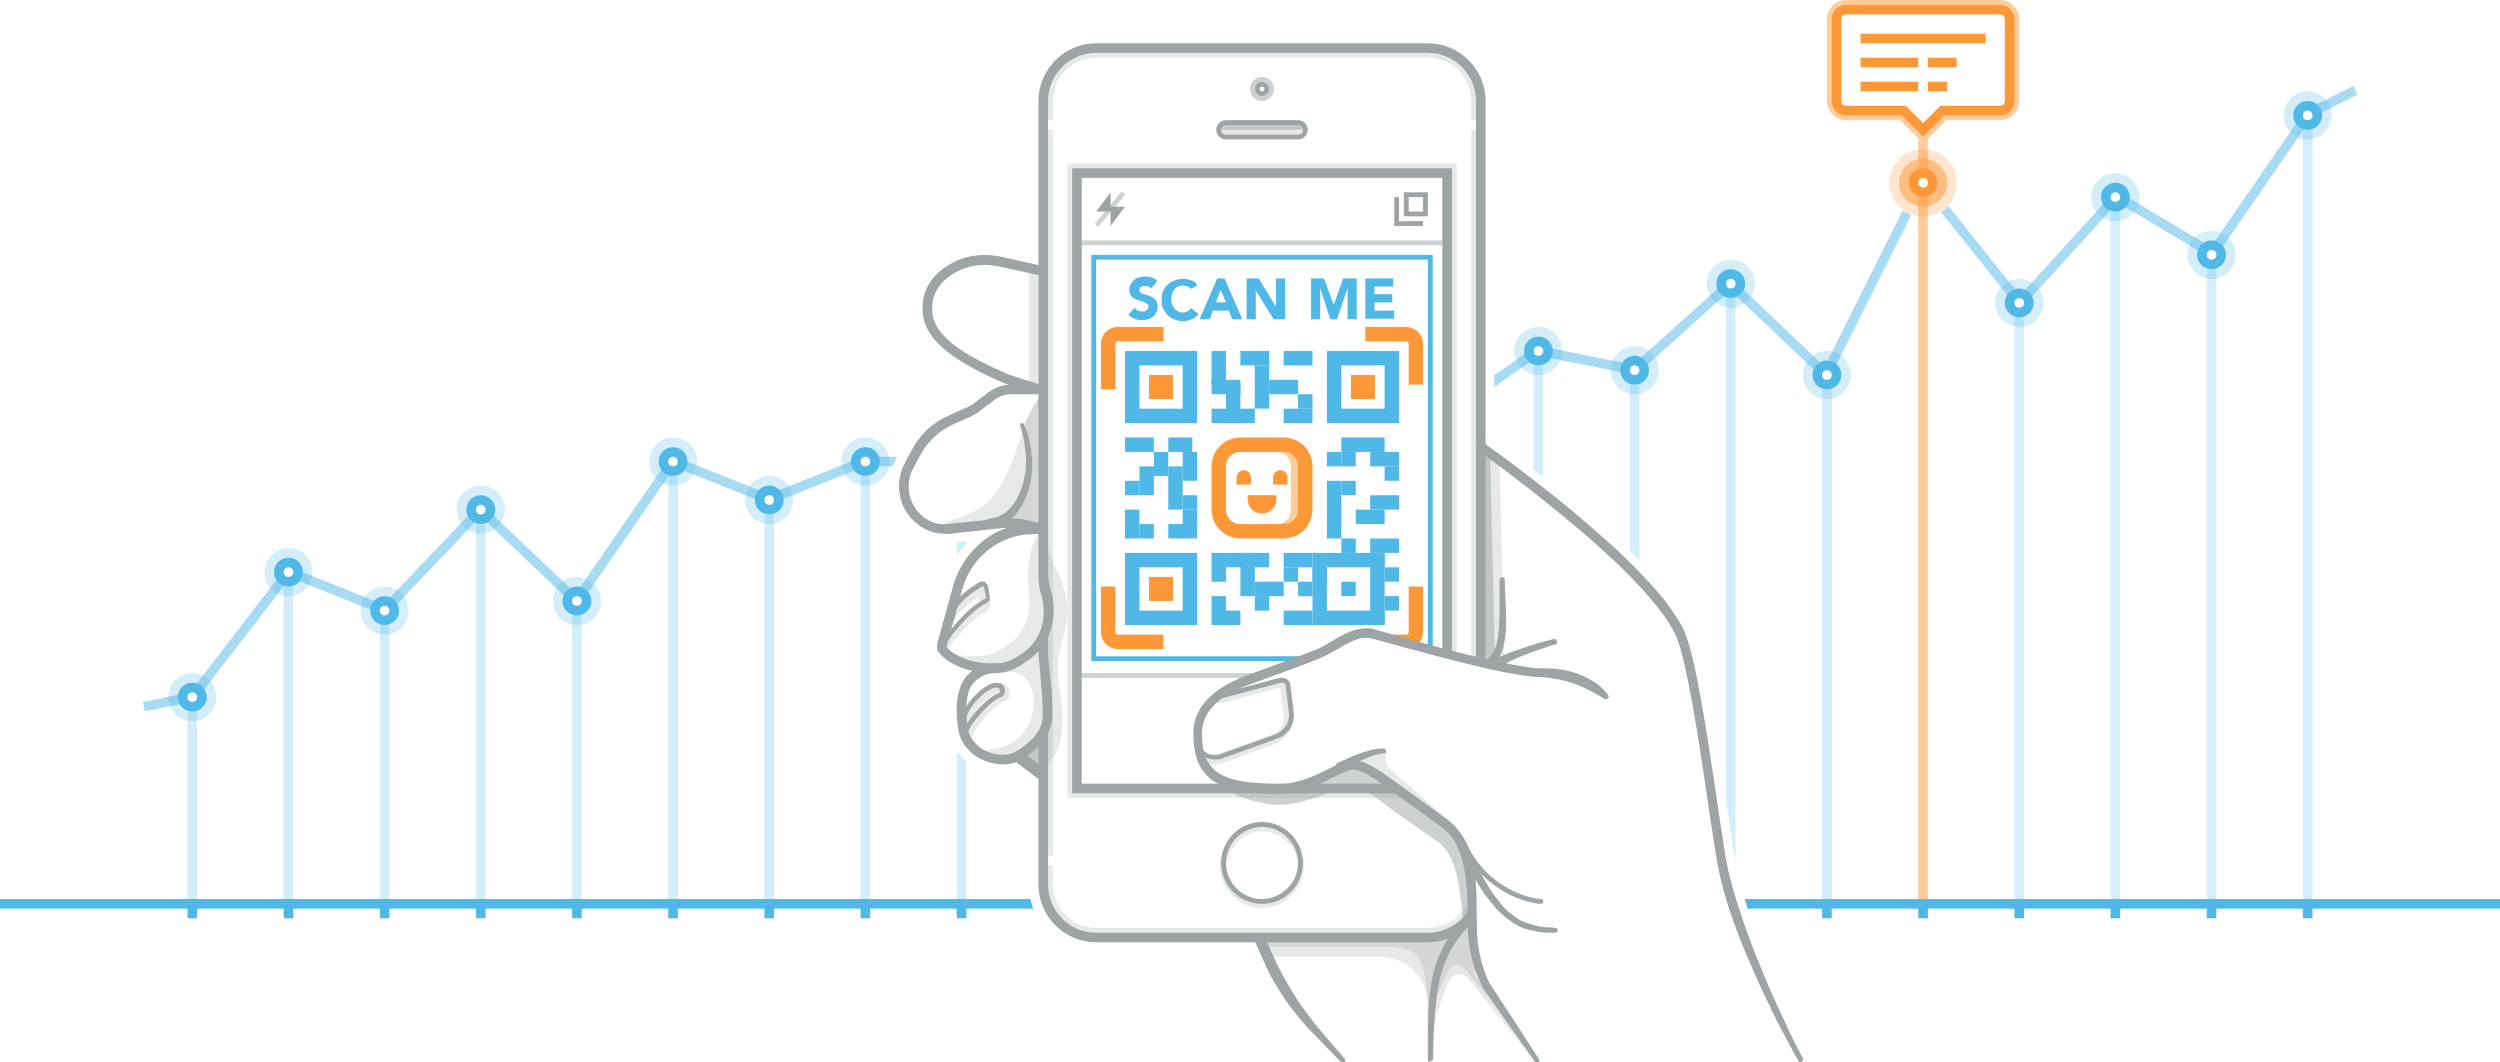 <?xml version="1.0" encoding="utf-8"?>
<!-- Generator: Adobe Illustrator 18.1.1, SVG Export Plug-In . SVG Version: 6.00 Build 0)  -->
<!DOCTYPE svg PUBLIC "-//W3C//DTD SVG 1.1//EN" "http://www.w3.org/Graphics/SVG/1.1/DTD/svg11.dtd">
<svg version="1.1" id="Ebene_1" xmlns="http://www.w3.org/2000/svg" xmlns:xlink="http://www.w3.org/1999/xlink" x="0px" y="0px"
	 width="520px" height="221px" viewBox="0 0 520 221" enable-background="new 0 0 520 221" xml:space="preserve">
<rect fill="#FFFFFF" width="520" height="221"/>
<g>
	<g opacity="0.5">
		<g>
			<rect x="399" y="27" fill="#FD9838" width="2" height="9"/>
		</g>
		<g>
			<path fill="#FD9838" d="M416,2c1.1,0,2,0.9,2,2v17c0,1.1-0.9,2-2,2h-12l-4,4l-4-4h-12c-1.1,0-2-0.9-2-2V4c0-1.1,0.9-2,2-2H416
				 M416,0h-32c-2.2,0-4,1.8-4,4v17c0,2.2,1.8,4,4,4h11.2l3.4,3.4l1.4,1.4l1.4-1.4l3.4-3.4H416c2.2,0,4-1.8,4-4V4
				C420,1.8,418.2,0,416,0L416,0z"/>
		</g>
	</g>
	<g>
		<path fill="#FD9838" d="M400,28.4l-4.4-4.4H384c-1.7,0-3-1.3-3-3V4c0-1.7,1.3-3,3-3h32c1.7,0,3,1.3,3,3v17c0,1.7-1.3,3-3,3h-11.6
			L400,28.4z M384,3c-0.6,0-1,0.4-1,1v17c0,0.6,0.4,1,1,1h12.4l3.6,3.6l3.6-3.6H416c0.6,0,1-0.4,1-1V4c0-0.6-0.4-1-1-1H384z"/>
	</g>
	<g>
		<rect x="387" y="7" fill="#FD9838" width="26" height="2"/>
	</g>
	<g>
		<rect x="387" y="12" fill="#FD9838" width="12" height="2"/>
	</g>
	<g>
		<rect x="401" y="12" fill="#FD9838" width="6" height="2"/>
	</g>
	<g>
		<rect x="401" y="17" fill="#FD9838" width="4" height="2"/>
	</g>
	<g>
		<rect x="387" y="17" fill="#FD9838" width="12" height="2"/>
	</g>
	<g>
		<rect x="39" y="187" fill="#50B8E7" width="2" height="4"/>
	</g>
	<g>
		<rect x="59" y="187" fill="#50B8E7" width="2" height="4"/>
	</g>
	<g>
		<rect x="79" y="187" fill="#50B8E7" width="2" height="4"/>
	</g>
	<g>
		<rect x="99" y="187" fill="#50B8E7" width="2" height="4"/>
	</g>
	<g>
		<rect x="119" y="187" fill="#50B8E7" width="2" height="4"/>
	</g>
	<g>
		<rect x="139" y="187" fill="#50B8E7" width="2" height="4"/>
	</g>
	<g>
		<rect x="159" y="187" fill="#50B8E7" width="2" height="4"/>
	</g>
	<g>
		<rect x="179" y="187" fill="#50B8E7" width="2" height="4"/>
	</g>
	<g>
		<rect x="199" y="187" fill="#50B8E7" width="2" height="4"/>
	</g>
	<g>
		<rect x="219" y="187" fill="#50B8E7" width="2" height="4"/>
	</g>
	<g>
		<rect x="239" y="187" fill="#50B8E7" width="2" height="4"/>
	</g>
	<g>
		<rect x="259" y="187" fill="#50B8E7" width="2" height="4"/>
	</g>
	<g>
		<rect x="279" y="187" fill="#50B8E7" width="2" height="4"/>
	</g>
	<g>
		<rect x="299" y="187" fill="#50B8E7" width="2" height="4"/>
	</g>
	<g>
		<rect x="319" y="187" fill="#50B8E7" width="2" height="4"/>
	</g>
	<g>
		<rect x="339" y="187" fill="#50B8E7" width="2" height="4"/>
	</g>
	<g>
		<rect x="359" y="187" fill="#50B8E7" width="2" height="4"/>
	</g>
	<g>
		<rect x="379" y="187" fill="#50B8E7" width="2" height="4"/>
	</g>
	<g>
		<rect x="399" y="187" fill="#50B8E7" width="2" height="4"/>
	</g>
	<g>
		<rect x="419" y="187" fill="#50B8E7" width="2" height="4"/>
	</g>
	<g>
		<rect x="439" y="187" fill="#50B8E7" width="2" height="4"/>
	</g>
	<g>
		<rect x="459" y="187" fill="#50B8E7" width="2" height="4"/>
	</g>
	<g>
		<rect x="479" y="187" fill="#50B8E7" width="2" height="4"/>
	</g>
	<g opacity="0.25">
		<circle fill="#50B8E7" cx="40" cy="145" r="5"/>
	</g>
	<g opacity="0.25">
		<circle fill="#50B8E7" cx="60" cy="119" r="5"/>
	</g>
	<g opacity="0.25">
		<circle fill="#50B8E7" cx="80" cy="127" r="5"/>
	</g>
	<g opacity="0.25">
		<circle fill="#50B8E7" cx="100" cy="106" r="5"/>
	</g>
	<g opacity="0.25">
		<circle fill="#50B8E7" cx="120" cy="125" r="5"/>
	</g>
	<g opacity="0.25">
		<circle fill="#50B8E7" cx="140" cy="96" r="5"/>
	</g>
	<g opacity="0.25">
		<circle fill="#50B8E7" cx="160" cy="104" r="5"/>
	</g>
	<g opacity="0.25">
		<circle fill="#50B8E7" cx="180" cy="96" r="5"/>
	</g>
	<g opacity="0.25">
		<circle fill="#50B8E7" cx="200" cy="96" r="5"/>
	</g>
	<g opacity="0.25">
		<circle fill="#50B8E7" cx="220" cy="81" r="5"/>
	</g>
	<g opacity="0.25">
		<circle fill="#50B8E7" cx="240" cy="102" r="5"/>
	</g>
	<g opacity="0.25">
		<circle fill="#50B8E7" cx="260" cy="83" r="5"/>
	</g>
	<g opacity="0.25">
		<circle fill="#50B8E7" cx="280" cy="75" r="5"/>
	</g>
	<g opacity="0.25">
		<circle fill="#50B8E7" cx="300" cy="87" r="5"/>
	</g>
	<g opacity="0.25">
		<circle fill="#50B8E7" cx="320" cy="73" r="5"/>
	</g>
	<g opacity="0.25">
		<circle fill="#50B8E7" cx="340" cy="77" r="5"/>
	</g>
	<g opacity="0.25">
		<circle fill="#50B8E7" cx="360" cy="59" r="5"/>
	</g>
	<g opacity="0.25">
		<circle fill="#50B8E7" cx="380" cy="78" r="5"/>
	</g>
	<g opacity="0.25">
		<circle fill="#FD9838" cx="400" cy="38" r="7"/>
	</g>
	<g opacity="0.5">
		<circle fill="#FD9838" cx="400" cy="38" r="5"/>
	</g>
	<g opacity="0.25">
		<circle fill="#50B8E7" cx="420" cy="63" r="5"/>
	</g>
	<g opacity="0.25">
		<circle fill="#50B8E7" cx="440" cy="41" r="5"/>
	</g>
	<g opacity="0.25">
		<circle fill="#50B8E7" cx="460" cy="53" r="5"/>
	</g>
	<g opacity="0.25">
		<circle fill="#50B8E7" cx="480" cy="24" r="5"/>
	</g>
	<g>
		<rect y="187" fill="#50B8E7" width="520" height="2"/>
	</g>
	<g>
		<circle fill="#50B8E7" cx="60" cy="119" r="3"/>
	</g>
	<g>
		<circle fill="#50B8E7" cx="40" cy="145" r="3"/>
	</g>
	<g>
		<circle fill="#50B8E7" cx="80" cy="127" r="3"/>
	</g>
	<g>
		<circle fill="#50B8E7" cx="100" cy="106" r="3"/>
	</g>
	<g>
		<circle fill="#50B8E7" cx="120" cy="125" r="3"/>
	</g>
	<g>
		<circle fill="#50B8E7" cx="140" cy="96" r="3"/>
	</g>
	<g>
		<circle fill="#50B8E7" cx="160" cy="104" r="3"/>
	</g>
	<g>
		<circle fill="#50B8E7" cx="200" cy="96" r="3"/>
	</g>
	<g>
		<circle fill="#50B8E7" cx="180" cy="96" r="3"/>
	</g>
	<g>
		<circle fill="#50B8E7" cx="220" cy="81" r="3"/>
	</g>
	<g>
		<circle fill="#50B8E7" cx="240" cy="102" r="3"/>
	</g>
	<g>
		<circle fill="#50B8E7" cx="260" cy="83" r="3"/>
	</g>
	<g>
		<circle fill="#50B8E7" cx="280" cy="75" r="3"/>
	</g>
	<g>
		<circle fill="#50B8E7" cx="300" cy="87" r="3"/>
	</g>
	<g>
		<circle fill="#50B8E7" cx="320" cy="73" r="3"/>
	</g>
	<g>
		<circle fill="#50B8E7" cx="360" cy="59" r="3"/>
	</g>
	<g>
		<circle fill="#50B8E7" cx="380" cy="78" r="3"/>
	</g>
	<g>
		<circle fill="#FD9838" cx="400" cy="38" r="3"/>
	</g>
	<g>
		<circle fill="#50B8E7" cx="420" cy="63" r="3"/>
	</g>
	<g>
		<circle fill="#50B8E7" cx="440" cy="41" r="3"/>
	</g>
	<g>
		<circle fill="#50B8E7" cx="460" cy="53" r="3"/>
	</g>
	<g>
		<circle fill="#50B8E7" cx="340" cy="77" r="3"/>
	</g>
	<g opacity="0.5">
		
			<rect x="438.3" y="46" transform="matrix(0.858 0.514 -0.514 0.858 88.309 -224.825)" fill="#50B8E7" width="23.3" height="2"/>
	</g>
	<g opacity="0.5">
		
			<rect x="429" y="37.1" transform="matrix(0.74 0.673 -0.673 0.74 146.783 -275.708)" fill="#50B8E7" width="2" height="29.7"/>
	</g>
	<g opacity="0.5">
		
			<rect x="399.7" y="52.2" transform="matrix(0.625 0.781 -0.781 0.625 196.27 -301.885)" fill="#50B8E7" width="25" height="2"/>
	</g>
	<g opacity="0.5">
		
			<rect x="387.4" y="42.4" transform="matrix(0.894 0.447 -0.447 0.894 68.364 -167.245)" fill="#50B8E7" width="2" height="37.6"/>
	</g>
	<g opacity="0.5">
		
			<rect x="356.2" y="67.5" transform="matrix(0.725 0.689 -0.689 0.725 148.93 -236)" fill="#50B8E7" width="27.6" height="2"/>
	</g>
	<g opacity="0.5">
		
			<rect x="349" y="54.5" transform="matrix(0.669 0.743 -0.743 0.669 166.384 -237.629)" fill="#50B8E7" width="2" height="26.9"/>
	</g>
	<g opacity="0.5">
		
			<rect x="319.8" y="74" transform="matrix(0.981 0.196 -0.196 0.981 21.117 -63.262)" fill="#50B8E7" width="20.4" height="2"/>
	</g>
	<g opacity="0.5">
		
			<rect x="309" y="67.8" transform="matrix(0.573 0.819 -0.819 0.573 197.837 -219.866)" fill="#50B8E7" width="2" height="24.4"/>
	</g>
	<g opacity="0.5">
		
			<rect x="278.3" y="80" transform="matrix(0.858 0.514 -0.514 0.858 83.001 -137.661)" fill="#50B8E7" width="23.3" height="2"/>
	</g>
	<g opacity="0.5">
		
			<rect x="269" y="68.2" transform="matrix(0.371 0.928 -0.928 0.371 243.049 -201.026)" fill="#50B8E7" width="2" height="21.5"/>
	</g>
	<g opacity="0.5">
		
			<rect x="249" y="78.7" transform="matrix(0.689 0.725 -0.725 0.689 144.771 -152.415)" fill="#50B8E7" width="2" height="27.6"/>
	</g>
	<g opacity="0.5">
		
			<rect x="215.5" y="90.5" transform="matrix(0.69 0.724 -0.724 0.69 137.638 -138.155)" fill="#50B8E7" width="29" height="2"/>
	</g>
	<g opacity="0.5">
		
			<rect x="209" y="76" transform="matrix(0.6 0.8 -0.8 0.6 154.757 -132.589)" fill="#50B8E7" width="2" height="25"/>
	</g>
	<g opacity="0.5">
		
			<rect x="169" y="89.2" transform="matrix(0.371 0.928 -0.928 0.371 199.694 -94.983)" fill="#50B8E7" width="2" height="21.5"/>
	</g>
	<g opacity="0.5">
		<rect x="180" y="95" fill="#50B8E7" width="20" height="2"/>
	</g>
	<g opacity="0.5">
		
			<rect x="139.2" y="99" transform="matrix(0.928 0.371 -0.371 0.928 47.868 -48.556)" fill="#50B8E7" width="21.5" height="2"/>
	</g>
	<g opacity="0.5">
		
			<rect x="129" y="92.9" transform="matrix(0.823 0.568 -0.568 0.823 85.667 -54.257)" fill="#50B8E7" width="2" height="35.2"/>
	</g>
	<g opacity="0.5">
		
			<rect x="96.2" y="114.5" transform="matrix(0.725 0.689 -0.689 0.725 109.801 -44)" fill="#50B8E7" width="27.6" height="2"/>
	</g>
	<g opacity="0.5">
		<rect x="89" y="102" transform="matrix(0.724 0.69 -0.69 0.724 105.153 -29.933)" fill="#50B8E7" width="2" height="29"/>
	</g>
	<g opacity="0.5">
		<rect x="59.2" y="122" transform="matrix(0.928 0.371 -0.371 0.928 50.688 -17.2)" fill="#50B8E7" width="21.5" height="2"/>
	</g>
	<g opacity="0.5">
		
			<rect x="49" y="115.6" transform="matrix(0.793 0.61 -0.61 0.793 90.826 -3.119)" fill="#50B8E7" width="2" height="32.8"/>
	</g>
	<g opacity="0.5">
		
			<rect x="34" y="140.9" transform="matrix(0.196 0.981 -0.981 0.196 171.289 83.021)" fill="#50B8E7" width="2" height="10.2"/>
	</g>
	<g>
		<circle fill="#50B8E7" cx="480" cy="24" r="3"/>
	</g>
	<g opacity="0.5">
		
			<rect x="469" y="20.9" transform="matrix(0.823 0.568 -0.568 0.823 104.857 -259.917)" fill="#50B8E7" width="2" height="35.2"/>
	</g>
	<g opacity="0.5">
		
			<rect x="484" y="15.9" transform="matrix(0.447 0.894 -0.894 0.447 287.332 -421.912)" fill="#50B8E7" width="2" height="11.2"/>
	</g>
	<g opacity="0.25">
		<rect x="59" y="122" fill="#50B8E7" width="2" height="65"/>
	</g>
	<g opacity="0.25">
		<rect x="39" y="148" fill="#50B8E7" width="2" height="39"/>
	</g>
	<g opacity="0.25">
		<rect x="79" y="130" fill="#50B8E7" width="2" height="57"/>
	</g>
	<g opacity="0.25">
		<rect x="99" y="109" fill="#50B8E7" width="2" height="78"/>
	</g>
	<g opacity="0.25">
		<rect x="119" y="128" fill="#50B8E7" width="2" height="59"/>
	</g>
	<g opacity="0.25">
		<rect x="159" y="107" fill="#50B8E7" width="2" height="80"/>
	</g>
	<g opacity="0.25">
		<rect x="179" y="99" fill="#50B8E7" width="2" height="88"/>
	</g>
	<g opacity="0.25">
		<rect x="199" y="99" fill="#50B8E7" width="2" height="88"/>
	</g>
	<g opacity="0.25">
		<rect x="219" y="84" fill="#50B8E7" width="2" height="103"/>
	</g>
	<g opacity="0.25">
		<rect x="239" y="105" fill="#50B8E7" width="2" height="82"/>
	</g>
	<g opacity="0.25">
		<rect x="259" y="86" fill="#50B8E7" width="2" height="101"/>
	</g>
	<g opacity="0.25">
		<rect x="279" y="78" fill="#50B8E7" width="2" height="109"/>
	</g>
	<g opacity="0.25">
		<rect x="299" y="90" fill="#50B8E7" width="2" height="97"/>
	</g>
	<g opacity="0.25">
		<rect x="319" y="76" fill="#50B8E7" width="2" height="111"/>
	</g>
	<g opacity="0.25">
		<rect x="359" y="62" fill="#50B8E7" width="2" height="125"/>
	</g>
	<g opacity="0.25">
		<rect x="339" y="80" fill="#50B8E7" width="2" height="107"/>
	</g>
	<g opacity="0.25">
		<rect x="439" y="44" fill="#50B8E7" width="2" height="143"/>
	</g>
	<g opacity="0.25">
		<rect x="419" y="66" fill="#50B8E7" width="2" height="121"/>
	</g>
	<g opacity="0.25">
		<rect x="379" y="81" fill="#50B8E7" width="2" height="106"/>
	</g>
	<g opacity="0.5">
		<rect x="399" y="41" fill="#FD9838" width="2" height="146"/>
	</g>
	<g opacity="0.25">
		<rect x="459" y="56" fill="#50B8E7" width="2" height="131"/>
	</g>
	<g opacity="0.25">
		<rect x="479" y="27" fill="#50B8E7" width="2" height="160"/>
	</g>
	<g opacity="0.25">
		<rect x="139" y="99" fill="#50B8E7" width="2" height="88"/>
	</g>
	<g>
		<circle fill="#FFFFFF" cx="480" cy="24" r="1"/>
	</g>
	<g>
		<circle fill="#FFFFFF" cx="460" cy="53" r="1"/>
	</g>
	<g>
		<circle fill="#FFFFFF" cx="440" cy="41" r="1"/>
	</g>
	<g>
		<circle fill="#FFFFFF" cx="420" cy="63" r="1"/>
	</g>
	<g>
		<circle fill="#FFFFFF" cx="400" cy="38" r="1"/>
	</g>
	<g>
		<circle fill="#FFFFFF" cx="380" cy="78" r="1"/>
	</g>
	<g>
		<circle fill="#FFFFFF" cx="360" cy="59" r="1"/>
	</g>
	<g>
		<circle fill="#FFFFFF" cx="340" cy="77" r="1"/>
	</g>
	<g>
		<circle fill="#FFFFFF" cx="320" cy="73" r="1"/>
	</g>
	<g>
		<circle fill="#FFFFFF" cx="300" cy="87" r="1"/>
	</g>
	<g>
		<circle fill="#FFFFFF" cx="280" cy="75" r="1"/>
	</g>
	<g>
		<circle fill="#FFFFFF" cx="260" cy="83" r="1"/>
	</g>
	<g>
		<circle fill="#FFFFFF" cx="240" cy="102" r="1"/>
	</g>
	<g>
		<circle fill="#FFFFFF" cx="220" cy="81" r="1"/>
	</g>
	<g>
		<circle fill="#FFFFFF" cx="200" cy="96" r="1"/>
	</g>
	<g>
		<circle fill="#FFFFFF" cx="180" cy="96" r="1"/>
	</g>
	<g>
		<circle fill="#FFFFFF" cx="160" cy="104" r="1"/>
	</g>
	<g>
		<circle fill="#FFFFFF" cx="140" cy="96" r="1"/>
	</g>
	<g>
		<circle fill="#FFFFFF" cx="120" cy="125" r="1"/>
	</g>
	<g>
		<circle fill="#FFFFFF" cx="100" cy="106" r="1"/>
	</g>
	<g>
		<circle fill="#FFFFFF" cx="80" cy="127" r="1"/>
	</g>
	<g>
		<circle fill="#FFFFFF" cx="60" cy="119" r="1"/>
	</g>
	<g>
		<circle fill="#FFFFFF" cx="40" cy="145" r="1"/>
	</g>
</g>
<g>
	<g>
		<g>
			<path fill="#FFFFFF" d="M279.2,222l-0.3-0.5c-0.2-0.4-0.5-0.8-0.5-1l-3.3-3.3l-3.4-3.5c-1.4-1.5-2.6-2.9-3.7-4.4
				c-1.1-1.4-2.2-3-3.3-4.8c-0.4-0.7-0.8-1.3-1.1-2l-0.2-0.3c-0.4-0.8-0.8-1.4-1.1-2.1l-1.6-3.1H228c-7.2,0-13-5.8-13-13v-21.5
				l-3.8-2.9c-0.9,0.3-1.7,0.4-2.6,0.4c-2.4,0-5.7-1-7.6-3.1c-2.7-2.5-2.9-5.8-2.9-9.9c0-1.5,0.5-4.4,1.7-6.1
				c0.1-0.2,0.3-0.5,0.6-0.8c-2.6-0.9-4.7-2.2-5.9-3.8l-0.1-0.1c0,0-0.1-0.2-0.1-0.2c0,0-0.1-0.1-0.1-0.3c-0.1-0.2-0.3-1.1,0-2.2
				l3.3-11.9c1-3.6,3.1-6.8,5.9-9.2l0.2-0.2c0.4-0.4,0.9-0.7,1.3-1L197,112c-0.3,0-0.5,0-0.7,0c-2.5,0-4.8-1-6.7-2.7
				c-2.3-2.1-3.6-5.1-3.6-8.1c0-1.7,0.4-3.6,1.1-4.9l1.6-3c1.8-3.5,4.8-6.2,8.3-7.8l4-1.8c0.4-0.2,0.7-0.4,1-0.6l3-2.3
				c0.6-0.5,1.2-0.8,1.9-1.1c-8.5-3.9-15.8-8.5-15.8-15.4v-0.6c0-4.3,2.8-8.2,7.2-10.2l0.3-0.2c2-0.9,4.2-1.4,6.5-1.4
				c1.2,0,2.4,0.1,3.5,0.4l6.5,1.4V21c0-7.2,5.8-13,13-13h69c7.2,0,13,5.8,13,13v71c0.9,0.6,2.3,1.7,4.4,3.2
				c3.1,2.3,7.8,5.9,13.3,10.5c2.1,1.8,5.3,4.4,8.5,7.5c3.6,3.3,6.5,6.2,9,9.1c1.8,2.1,3.1,3.8,4.2,5.5c0.3,0.5,0.7,1,0.9,1.6
				l0.4,0.7c0.2,0.4,0.3,0.6,0.5,1c0.5,1.2,0.9,2.4,1.2,3.5c1.3,4.7,2.2,9.7,2.9,13.8c0.9,5.6,1.8,11.1,2.6,16.6
				c0.5,3.6,1,7.1,1.6,10.5l0.5,3.2l0.6,3c0.5,2,1,4,1.5,5.8c1.3,4.3,2.4,7.6,3.5,10.5c2.4,6.4,4.7,11.6,6.5,15.4
				c1.7,3.6,2.8,5.7,2.8,5.7c0.1,0.3,0.8,1.8,0.8,1.8l0.6,1.4L279.2,222z"/>
		</g>
		<g>
			<path fill="#FFFFFF" d="M297,9c6.6,0,12,5.4,12,12v71.5c0.7,0.5,2.4,1.7,4.8,3.5c3.3,2.4,7.9,6,13.3,10.5
				c2.7,2.2,5.6,4.7,8.5,7.4c2.9,2.7,6,5.7,8.9,9c1.4,1.7,2.8,3.4,4.1,5.4c0.3,0.5,0.6,1,0.9,1.5l0.4,0.7c0.2,0.3,0.3,0.6,0.4,0.9
				c0.5,1.1,0.8,2.2,1.1,3.4c1.2,4.5,2.1,9.1,2.9,13.7c1.6,9.2,2.8,18.4,4.1,27c0.2,1.1,0.3,2.1,0.5,3.2c0.2,1,0.4,2.1,0.6,3.1
				c0.5,2,1,4,1.5,5.9c1.1,3.8,2.3,7.4,3.5,10.6c2.4,6.5,4.8,11.8,6.5,15.5c1.7,3.7,2.8,5.7,2.8,5.7c0.1,0.2,0.8,1.7,0.8,1.7h-94.9
				c0,0-0.5-1-0.7-1.2c0,0-1.3-1.3-3.3-3.4c-1-1-2.1-2.2-3.4-3.5c-1.2-1.3-2.5-2.8-3.7-4.3c-1.2-1.5-2.3-3.1-3.2-4.7
				c-0.5-0.8-0.9-1.5-1.3-2.3c-0.4-0.7-0.7-1.4-1.1-2.1c-0.8-1.7-1.5-3-1.8-3.7H228c-6.6,0-12-5.4-12-12v-22l-4.6-3.5
				c-0.9,0.3-1.8,0.5-2.8,0.5c-2.1,0-5.2-0.9-6.9-2.8c-2.5-2.3-2.7-5.3-2.7-9.2c0-1.5,0.5-4.2,1.5-5.6c0,0,0.6-1,1.8-1.9
				c-2.8-0.6-5.6-2-7.1-4c0,0,0,0,0,0c0,0,0-0.1-0.1-0.1c0,0-0.1-0.1-0.1-0.1c0-0.1-0.2-0.8,0-1.6l3.3-12c1-3.4,2.9-6.4,5.6-8.7
				l0.2-0.2c1.7-1.4,3.7-2.5,5.8-3.1c-1,0-2.1,0.1-3.1,0.2l-0.8,0.1l0,0c0,0,0,0,0,0l0,0l-9.1,1c-0.2,0-0.4,0-0.6,0
				c-2.2,0-4.3-0.9-6.1-2.5c-2.1-1.9-3.2-4.6-3.2-7.4c0-1.5,0.4-3.2,1-4.4l1.6-3c1.7-3.3,4.5-5.9,7.8-7.3l4-1.8
				c0.4-0.2,0.8-0.4,1.2-0.7l3-2.3c1.4-1,2.9-1.6,4.6-1.6l-0.9-0.3c-9-3.9-17.2-8.5-17.2-15.4v-0.6c0-3.9,2.5-7.4,6.6-9.3l0.3-0.2
				c1.9-0.9,4-1.3,6.1-1.3c1.1,0,2.2,0.1,3.3,0.4l7.7,1.7V21c0-6.6,5.4-12,12-12H297 M297,7h-69c-7.7,0-14,6.3-14,14v31.6l-5.3-1.2
				c-1.2-0.3-2.5-0.4-3.7-0.4c-2.4,0-4.8,0.5-6.9,1.5l-0.3,0.2C193,54.8,190,59,190,63.7v0.6c0,7,6.6,11.6,14.6,15.5
				c-0.1,0.1-0.2,0.2-0.3,0.2l-3,2.3c-0.3,0.2-0.5,0.4-0.8,0.5l-4,1.8c-3.7,1.6-6.8,4.6-8.7,8.2l-1.6,3c-0.8,1.5-1.2,3.5-1.2,5.4
				c0,3.3,1.4,6.5,3.9,8.8c2.1,1.9,4.7,3,7.4,3c0.3,0,0.5,0,0.8,0l0,0l0,0l4.5-0.5c-2.5,2.4-4.3,5.4-5.2,8.7l-3.3,12
				c-0.4,1.3-0.1,2.3,0,2.7c0.1,0.2,0.2,0.4,0.2,0.5c0,0,0,0.1,0,0.1l0.1,0.1l0.2,0.2c1.3,1.8,3.3,2.9,5.1,3.7
				c-1.2,1.9-1.7,4.9-1.7,6.5c0,4.3,0.2,7.8,3.2,10.6c2.1,2.3,5.7,3.4,8.3,3.4c0.8,0,1.6-0.1,2.4-0.3l3.1,2.3v21c0,7.7,6.3,14,14,14
				h32.1l1.3,2.6c0.4,0.7,0.7,1.4,1.1,2.1l0.2,0.4c0.4,0.6,0.7,1.3,1.1,2c1,1.8,2.2,3.4,3.3,4.9c1.1,1.4,2.4,2.9,3.8,4.4l2.1,2.2
				l1.3,1.3l3.2,3.3c0.1,0.2,0.3,0.5,0.4,0.8l0.6,1.1h1.2h94.9h3.1l-1.2-2.8c-0.3-0.6-0.7-1.6-0.8-1.8c0,0-1.1-2.1-2.8-5.7
				c-1.8-3.8-4.1-9-6.5-15.3c-1.1-2.9-2.2-6.2-3.5-10.5c-0.5-1.8-1-3.7-1.5-5.7l-0.4-1.8l-0.2-1.2l0-0.1l-0.5-3.1
				c-0.5-3.4-1-6.8-1.6-10.4c-0.8-5.4-1.6-11-2.6-16.6c-0.7-4.1-1.6-9.1-2.9-13.9c-0.3-1.1-0.7-2.3-1.2-3.6c-0.2-0.3-0.3-0.6-0.5-1
				l0,0l0,0l-0.4-0.7c-0.3-0.5-0.7-1.1-1-1.6c-1.2-1.8-2.5-3.5-4.3-5.6c-2.5-2.9-5.4-5.8-9-9.2c-3.3-3-6.5-5.7-8.6-7.5
				c-5.6-4.7-10.3-8.2-13.4-10.5c-1.7-1.3-3.1-2.3-4-2.9V21C311,13.3,304.7,7,297,7L297,7z"/>
		</g>
	</g>
	<g opacity="0.25">
		<path fill="#9EA3A5" d="M311,138c-1.1,0-2-0.9-2-2l-1-40c0-1.1,0.8-2,1.9-2c1.1-0.1,2,0.8,2,1.9l1,40C313,137.1,312.2,138,311,138
			C311,138,311,138,311,138z"/>
	</g>
	<g>
		<g>
			<g>
				<path fill="#9EA3A5" d="M323.6,134c0,0-0.3,0.1-0.7,0.2c-0.4,0.1-1.1,0.3-1.8,0.6c-1.5,0.5-3.5,1.2-5.4,2
					c-1.9,0.8-3.7,1.8-5.1,2.6c-1.3,0.8-2.1,1.4-2.1,1.4c-0.4,0.3-1.1,0.2-1.4-0.2c-0.3-0.4-0.2-1.1,0.2-1.4c0,0,0,0,0,0l0,0
					c0,0,0.9-0.6,2.3-1.4c1.4-0.8,3.4-1.7,5.4-2.4c2-0.7,4.1-1.4,5.6-1.8c0.8-0.2,1.4-0.4,1.9-0.5c0.4-0.1,0.7-0.2,0.7-0.2
					c0.3-0.1,0.5,0.1,0.6,0.4C324,133.6,323.9,133.9,323.6,134z"/>
			</g>
			<g>
				<path fill="#9EA3A5" d="M313,120.5c0,0,0,1.3,0.1,3.4c0.1,2,0.3,4.7,0.1,7.5c-0.1,0.7-0.1,1.4-0.3,2.1c-0.1,0.3-0.1,0.7-0.2,1
					c-0.1,0.3-0.2,0.7-0.3,1c-0.2,0.7-0.6,1.2-0.9,1.8c-0.4,0.5-0.7,1-1.1,1.4c-0.2,0.2-0.4,0.4-0.6,0.6c-0.2,0.2-0.4,0.3-0.6,0.4
					c-0.3,0.3-0.7,0.5-0.9,0.7c-0.5,0.3-0.8,0.5-0.8,0.5c-0.5,0.3-1.1,0.2-1.4-0.3c-0.3-0.5-0.2-1.1,0.3-1.4c0,0,0,0,0,0l0.1,0
					c0,0,0.3-0.2,0.8-0.4c0.2-0.1,0.5-0.3,0.8-0.5c0.2-0.1,0.3-0.2,0.5-0.4c0.2-0.1,0.3-0.3,0.5-0.4c0.4-0.3,0.6-0.7,1-1.1
					c0.3-0.4,0.6-0.9,0.8-1.4c0.1-0.3,0.2-0.5,0.3-0.8c0.1-0.3,0.2-0.6,0.2-0.9c0.2-0.6,0.2-1.2,0.3-1.9c0.3-2.6,0.2-5.3,0.2-7.4
					c0-2,0-3.4,0-3.4c0-0.3,0.2-0.5,0.5-0.5C312.8,120,313,120.2,313,120.5L313,120.5z"/>
			</g>
			<g>
				<path fill="#9EA3A5" d="M297,220.5c0,0,0-2,0-5c0-1.5,0-3.2,0.1-5.1c0.1-0.9,0.1-1.9,0.2-2.9c0.1-1,0.3-2,0.4-3l0.3-1.5
					c0.1-0.5,0.3-1,0.4-1.5c0.3-1,0.6-1.9,1-2.8c0.4-0.9,0.8-1.7,1.2-2.5c0.5-0.8,0.9-1.5,1.3-2.1c0.4-0.6,0.9-1.2,1.3-1.7
					c0.4-0.5,0.7-0.9,1-1.2c0.6-0.7,0.9-1,0.9-1c0.4-0.4,1-0.4,1.4-0.1c0.4,0.4,0.4,1,0.1,1.4c0,0,0,0,0,0l0,0c0,0-0.3,0.3-0.9,0.9
					c-0.3,0.3-0.6,0.7-1,1.1c-0.4,0.4-0.8,0.9-1.2,1.5c-0.5,0.6-0.9,1.2-1.3,1.9c-0.4,0.7-0.9,1.5-1.2,2.3c-0.4,0.8-0.7,1.7-1,2.6
					c-0.1,0.5-0.3,0.9-0.4,1.4l-0.3,1.4c-0.2,1-0.4,1.9-0.5,2.9c-0.1,1-0.2,1.9-0.3,2.8c-0.2,1.8-0.2,3.6-0.3,5
					c-0.1,3-0.1,4.9-0.1,4.9c0,0.3-0.2,0.5-0.5,0.5C297.2,221,297,220.8,297,220.5L297,220.5z"/>
			</g>
			<g opacity="0.5">
				<polygon fill="#9EA3A5" points="217.2,160.3 212.2,157.8 216,154.5 217.3,153 				"/>
			</g>
			<g>
				<path fill="#9EA3A5" d="M374.1,220.7c0,0-1.2-2-3.1-5.7c-1-1.8-2.1-4-3.3-6.6c-1.3-2.6-2.6-5.5-4-8.8c-1.4-3.2-2.8-6.8-4.1-10.7
					c-0.3-1-0.6-2-0.9-3c-0.3-1-0.5-2-0.8-3.1c-0.5-2.1-0.9-4.3-1.2-6.4c-1.4-8.7-2.6-18-4.2-27.2c-0.8-4.6-1.6-9.2-2.8-13.6
					c-1-4.5-3.7-7.9-6.5-11.2c-2.8-3.3-5.8-6.3-8.8-9c-2.9-2.7-5.8-5.2-8.5-7.4c-5.4-4.5-10-8-13.3-10.5c-3.3-2.4-5.2-3.8-5.2-3.8
					c-0.5-0.3-0.6-0.9-0.2-1.4s0.9-0.6,1.4-0.2l0,0c0,0,1.9,1.4,5.2,3.8c3.3,2.5,8,6,13.4,10.5c2.7,2.3,5.6,4.8,8.6,7.5
					c3,2.8,6,5.8,8.9,9.1c1.5,1.7,2.8,3.5,4.1,5.5c0.3,0.5,0.6,1,0.9,1.5c0.3,0.5,0.6,1.1,0.8,1.7c0.4,1.1,0.8,2.2,1.1,3.4
					c1.2,4.5,2,9.2,2.8,13.8c1.6,9.3,2.8,18.6,4.2,27.2c0.3,2.2,0.7,4.3,1.2,6.3c0.3,1,0.5,2,0.8,3c0.3,1,0.6,1.9,0.9,2.9
					c1.2,3.8,2.5,7.4,3.8,10.6c1.3,3.2,2.5,6.2,3.7,8.8c1.2,2.6,2.2,4.8,3.1,6.7c1.8,3.7,2.9,5.7,2.9,5.7c0.1,0.2,0,0.5-0.2,0.7
					C374.5,221.1,374.2,221,374.1,220.7z"/>
			</g>
			<g opacity="0.25">
				<g>
					<rect x="214" y="56" fill="#9EA3A5" width="2" height="25"/>
				</g>
			</g>
			<g opacity="0.5">
				<g>
					
						<rect x="288" y="115.5" transform="matrix(2.324951e-02 1 -1 2.324951e-02 418.773 -195.625)" fill="#9EA3A5" width="43" height="2"/>
				</g>
			</g>
			<g opacity="0.5">
				<g>
					<g>
						<path fill="#9EA3A5" d="M251,161c0,0,0.3,0.1,0.7,0.4c0.5,0.3,1.2,0.7,2.1,1.1c1.8,0.9,4.6,1.9,8,2.1c1.7,0.1,3.6,0.1,5.3-0.4
							c1.8-0.5,3.7-1.3,5.6-2.2c1-0.5,1.9-1,3-1.5c1-0.5,2.1-1,3.4-1.5c0.4-0.1,0.7-0.2,1.2-0.3c0.1,0,0.2,0,0.4,0l0.2,0l0.1,0
							l0.1,0l0.1,0c0.2,0,0.3,0,0.5,0c0.5,0,0.9,0.1,1.3,0.2c0.4,0.1,0.8,0.2,1.1,0.3c1.4,0.5,2.5,1.2,3.6,1.9c1.1,0.7,2,1.3,3,2
							c1,0.7,1.9,1.4,2.8,2.1c1.9,1.4,3.7,2.7,5.5,4.1c0.4,0.3,0.9,0.7,1.3,1l0.6,0.5l0.3,0.2l0.2,0.2l0.2,0.1
							c0.3,0.3,1,0.9,1.4,1.4c0.4,0.5,0.8,1,1.1,1.5c1.3,2.1,1.7,4.3,1.9,6.2c0.1,1.9,0,3.6-0.1,5.1c-0.2,1.5-0.4,2.7-0.6,3.8
							c-0.2,1-0.4,1.8-0.5,2.4c-0.1,0.6-0.2,0.8-0.2,0.8s-0.1-0.3-0.2-0.9c-0.1-0.6-0.2-1.4-0.3-2.4c-0.2-1-0.2-2.3-0.5-3.7
							c-0.2-1.4-0.4-3-0.9-4.5c-0.4-1.6-1.1-3.1-2.1-4.4c-0.3-0.3-0.5-0.6-0.8-0.9c-0.3-0.3-0.4-0.4-1-0.8c-0.9-0.6-1.7-1.2-2.6-1.8
							c-1.8-1.3-3.7-2.6-5.6-3.9c-0.9-0.7-1.9-1.4-2.8-2.1c-0.9-0.7-1.9-1.4-2.8-2c-0.9-0.6-1.8-1.2-2.6-1.5
							c-0.2-0.1-0.4-0.2-0.6-0.2c-0.2-0.1-0.4-0.1-0.4-0.1c-0.1,0-0.3,0-0.4,0c0,0-0.1,0,0.1,0l0,0l0,0l0,0c0,0,0,0-0.1,0
							c-0.1,0-0.3,0-0.5,0.1c-0.9,0.2-1.9,0.6-3,1.1c-1.1,0.4-2.1,0.8-3.2,1.2c-2.2,0.8-4.4,1.4-6.6,1.6c-0.6,0-1.1,0.1-1.7,0.1
							c-0.3,0-0.5,0-0.8,0c-0.3,0-0.5,0-0.8-0.1c-1-0.1-2-0.3-2.9-0.5c-3.7-0.8-6.3-2.4-8-3.7c-0.8-0.6-1.5-1.2-1.9-1.6
							C251.2,161.2,251,161,251,161z"/>
					</g>
				</g>
			</g>
			<g opacity="0.25">
				<g>
					<g>
						<g>
							<path fill="#9EA3A5" d="M252.2,159.8c0,0,0.2,0.2,0.7,0.4c0.5,0.3,1.2,0.6,2.1,0.9c1.9,0.7,4.7,1,8.1,1c0.9,0,1.7,0,2.7,0
								c0.9,0,1.8-0.2,2.7-0.3c1.9-0.4,3.8-1.1,5.7-1.9c1-0.4,2-0.9,3-1.3c1-0.4,2.1-0.9,3.4-1.2c0.3-0.1,0.7-0.1,1.1-0.1
								c0.3,0,0.6,0,0.9,0c0.7,0,1.4,0.2,2,0.5c1.2,0.5,2.2,1.2,3.2,1.8c0.5,0.3,0.9,0.6,1.5,1l1.4,1.1c0.9,0.7,1.8,1.4,2.7,2.1
								c1.8,1.4,3.5,2.8,5.2,4.1c0.8,0.7,1.7,1.3,2.5,2c0.9,0.7,1.7,1.5,2.3,2.4c1.3,1.7,2.1,3.5,2.6,5.3c1,3.5,1.1,6.4,1,8.4
								c0,1-0.1,1.8-0.1,2.3c-0.1,0.5-0.1,0.8-0.1,0.8s-0.1-1.2-0.4-3.1c-0.2-1-0.3-2.2-0.7-3.5c-0.3-1.3-0.7-2.8-1.4-4.4
								c-0.6-1.5-1.5-3.1-2.7-4.5c-0.6-0.7-1.2-1.3-2-1.9c-0.8-0.6-1.7-1.3-2.5-1.9c-1.7-1.3-3.5-2.7-5.2-4.1
								c-0.9-0.7-1.8-1.4-2.7-2.1l-1.3-1.1l-1.3-1c-0.9-0.6-1.9-1.3-2.7-1.7c-0.4-0.2-0.8-0.3-1.3-0.4c-0.2,0-0.5,0-0.8-0.1
								c-0.2,0-0.4,0-0.6,0c-0.9,0.2-2,0.6-3,1c-1,0.4-2.1,0.8-3.1,1.1c-2.1,0.7-4.1,1.4-6.2,1.6c-1,0.1-2.1,0.2-3,0.1
								c-0.9,0-1.8-0.1-2.7-0.2c-1.7-0.1-3.3-0.3-4.7-0.7c-1.4-0.3-2.6-0.7-3.5-1.1c-0.9-0.4-1.6-0.9-2-1.2
								C252.5,160,252.2,159.8,252.2,159.8z"/>
						</g>
					</g>
				</g>
			</g>
			<g>
				<g>
					<g>
						<g>
							<g>
								<path fill="#9EA3A5" d="M262.9,194.6c0,0,0.8,1.8,2,4.4c0.3,0.6,0.6,1.4,1,2.1c0.4,0.7,0.8,1.5,1.2,2.3
									c0.9,1.6,1.9,3.2,2.9,4.8c1.1,1.6,2.2,3.1,3.3,4.5c1.1,1.4,2.3,2.7,3.2,3.8c1.9,2.2,3.2,3.7,3.2,3.7
									c0.2,0.2,0.2,0.5-0.1,0.7c-0.2,0.2-0.5,0.2-0.7,0c0,0-1.4-1.4-3.4-3.5c-1-1.1-2.2-2.3-3.5-3.6c-1.2-1.4-2.5-2.9-3.7-4.5
									c-1.2-1.6-2.2-3.3-3.2-4.9c-0.5-0.8-0.9-1.6-1.3-2.4c-0.4-0.8-0.7-1.5-1-2.2c-1.2-2.7-2-4.4-2-4.4c-0.2-0.5,0-1.1,0.5-1.3
									C262.1,193.9,262.7,194.1,262.9,194.6z"/>
							</g>
						</g>
					</g>
				</g>
				<g opacity="0.25">
					<path fill="#9EA3A5" d="M299.7,199.4L297,215v-6c0-5.5-4.5-10-10-10h-23l-2.7-3.9h37.1l5.6-2.5L299.7,199.4z"/>
				</g>
				<g opacity="0.25">
					<path fill="#9EA3A5" d="M309,206.8l-4.4-5.3c-0.9-1.1-2.8-0.9-3.4,0.5l-2.9,6.5L297,213c0-13.2-1.5-16-8-16h-26l-0.3-1.9h37
						l5.9-4.4L309,206.8z"/>
				</g>
				<g opacity="0.25">
					<path fill="#9EA3A5" d="M306.8,202.9l11.2,16.4l-12.5-15.6c-1.2-1.4-2.8-1.5-3.8,0c-1.9,3.1-3.8,10.2-3.8,13.2
						c0,4.8-0.2-11.1-0.2-11.1l1.9-7.5l5.9-8.8L306.8,202.9z"/>
				</g>
			</g>
			<g>
				<g>
					<g opacity="0.25">
						<g>
							<path fill="#9EA3A5" d="M297,12c5,0,9,4,9,9v163c0,5-4,9-9,9h-69c-5,0-9-4-9-9V21c0-5,4-9,9-9H297 M297,11h-69
								c-5.5,0-10,4.5-10,10v163c0,5.5,4.5,10,10,10h69c5.5,0,10-4.5,10-10V21C307,15.5,302.5,11,297,11L297,11z"/>
						</g>
					</g>
					<g>
						<g>
							<g opacity="0.5">
								<path fill="#9EA3A5" d="M300.5,51h-76c-0.3,0-0.5-0.2-0.5-0.5s0.2-0.5,0.5-0.5h76c0.3,0,0.5,0.2,0.5,0.5S300.8,51,300.5,51z
									"/>
							</g>
							<g opacity="0.5">
								<path fill="#9EA3A5" d="M300.5,141h-76c-0.3,0-0.5-0.2-0.5-0.5s0.2-0.5,0.5-0.5h76c0.3,0,0.5,0.2,0.5,0.5
									S300.8,141,300.5,141z"/>
							</g>
							<g>
								<path fill="#9EA3A5" d="M302,165h-79V35h79V165z M225,163h75V37h-75V163z"/>
							</g>
							<g opacity="0.25">
								<g>
									<path fill="#9EA3A5" d="M301,36v128h-77V36H301 M303,34h-2h-77h-2v2v128v2h2h77h2v-2V36V34L303,34z"/>
								</g>
							</g>
							<g>
								<path fill="#9EA3A5" d="M262.5,172c4.1,0,7.5,3.4,7.5,7.5s-3.4,7.5-7.5,7.5c-4.1,0-7.5-3.4-7.5-7.5S258.4,172,262.5,172
									 M262.5,171c-4.7,0-8.5,3.8-8.5,8.5s3.8,8.5,8.5,8.5s8.5-3.8,8.5-8.5S267.2,171,262.5,171L262.5,171z"/>
							</g>
							<g opacity="0.25">
								<g>
									<path fill="#9EA3A5" d="M255,179.5c0,0,0-0.1,0-0.3c0-0.2-0.1-0.4-0.1-0.8c0-0.3,0-0.8,0.1-1.2c0.1-0.5,0.2-1,0.4-1.6
										c0.2-0.5,0.5-1.1,1-1.7c0.4-0.6,1-1.1,1.6-1.5c0.6-0.5,1.3-0.8,2.1-1.1c0.8-0.3,1.6-0.4,2.5-0.4c0.7,0,1.6,0.1,2.4,0.4
										c0.8,0.3,1.5,0.6,2.1,1.1c0.6,0.5,1.2,1,1.6,1.5c0.4,0.5,0.7,1.1,1,1.7c0.2,0.6,0.4,1.1,0.4,1.6c0.1,0.5,0.1,0.9,0.1,1.2
										c0,0.3-0.1,0.6-0.1,0.8c0,0.2,0,0.3,0,0.3s0-0.1-0.1-0.3c-0.1-0.2-0.1-0.4-0.2-0.7c-0.1-0.3-0.2-0.7-0.4-1.1
										c-0.2-0.4-0.4-0.8-0.7-1.2c-0.3-0.4-0.7-0.8-1.1-1.2c-0.4-0.4-0.9-0.7-1.4-1.1c-0.5-0.3-1.1-0.5-1.7-0.7
										c-0.6-0.2-1.1-0.2-1.9-0.3c-0.5,0-1.2,0.1-1.8,0.2c-0.6,0.2-1.2,0.4-1.7,0.7c-0.5,0.3-1,0.6-1.4,1.1
										c-0.4,0.4-0.8,0.8-1.1,1.2c-0.3,0.4-0.5,0.8-0.7,1.2c-0.2,0.4-0.3,0.7-0.4,1c-0.1,0.3-0.2,0.6-0.2,0.7
										C255,179.4,255,179.5,255,179.5z"/>
								</g>
							</g>
							<g>
								<rect x="305" y="178" fill="#FFFFFF" width="2" height="2"/>
							</g>
							<g>
								<rect x="218" y="178" fill="#FFFFFF" width="2" height="2"/>
							</g>
							<g>
								<path fill="#9EA3A5" d="M297,11c5.5,0,10,4.5,10,10v163c0,5.5-4.5,10-10,10h-69c-5.5,0-10-4.5-10-10V21c0-5.5,4.5-10,10-10
									H297 M297,9h-69c-6.6,0-12,5.4-12,12v163c0,6.6,5.4,12,12,12h69c6.6,0,12-5.4,12-12V21C309,14.4,303.6,9,297,9L297,9z"/>
							</g>
							<g opacity="0.25">
								<g>
									<path fill="#9EA3A5" d="M271,178c0,0,0,0.1,0.1,0.3c0,0.2,0.1,0.5,0.1,0.9c0.1,0.4,0,0.9,0,1.5c-0.1,0.6-0.2,1.2-0.4,1.9
										c-0.2,0.7-0.5,1.4-1,2.2c-0.5,0.7-1,1.4-1.8,2c-0.7,0.6-1.6,1.2-2.5,1.5c-1,0.4-1.9,0.5-3.1,0.6c-0.8,0-2.1-0.2-3-0.6
										c-1-0.3-1.8-0.9-2.5-1.5c-0.7-0.6-1.3-1.3-1.8-2c-0.5-0.7-0.8-1.5-1-2.2c-0.2-0.7-0.3-1.4-0.4-1.9c0-0.6,0-1.1,0-1.5
										c0-0.4,0.1-0.7,0.1-0.9c0-0.2,0.1-0.3,0.1-0.3s0.1,0.5,0.2,1.3c0.1,0.4,0.2,0.9,0.4,1.4c0.2,0.5,0.4,1.1,0.7,1.7
										c0.3,0.6,0.7,1.2,1.1,1.7c0.5,0.6,1,1.1,1.6,1.5c0.6,0.5,1.3,0.8,2.1,1.1c0.8,0.3,1.4,0.4,2.4,0.4c0.7,0,1.6-0.1,2.3-0.4
										c0.8-0.2,1.5-0.6,2.1-1.1c0.6-0.4,1.2-1,1.6-1.5c0.5-0.6,0.8-1.2,1.1-1.7c0.3-0.6,0.5-1.1,0.7-1.7c0.1-0.5,0.3-1,0.3-1.4
										C270.9,178.5,271,178,271,178z"/>
								</g>
							</g>
							<g>
								<path fill="#9EA3A5" d="M262.5,18c0.3,0,0.5,0.2,0.5,0.5s-0.2,0.5-0.5,0.5s-0.5-0.2-0.5-0.5S262.2,18,262.5,18 M262.5,17
									c-0.8,0-1.5,0.7-1.5,1.5s0.7,1.5,1.5,1.5s1.5-0.7,1.5-1.5S263.3,17,262.5,17L262.5,17z"/>
							</g>
							<g opacity="0.5">
								<g>
									<path fill="#9EA3A5" d="M262.5,17c0.8,0,1.5,0.7,1.5,1.5s-0.7,1.5-1.5,1.5s-1.5-0.7-1.5-1.5S261.7,17,262.5,17 M262.5,16
										c-1.4,0-2.5,1.1-2.5,2.5s1.1,2.5,2.5,2.5s2.5-1.1,2.5-2.5S263.9,16,262.5,16L262.5,16z"/>
								</g>
							</g>
							<g opacity="0.25">
								<g>
									<path fill="#9EA3A5" d="M272,27L272,27c0,1.1-0.9,2-2,2h-15c-1.1,0-2-0.9-2-2v0c0-1.1,0.9-2,2-2h15
										C271.1,25,272,25.9,272,27z"/>
								</g>
							</g>
							<g>
								<path fill="#9EA3A5" d="M270,26c0.6,0,1,0.4,1,1s-0.4,1-1,1h-15c-0.6,0-1-0.4-1-1s0.4-1,1-1H270 M270,25h-15
									c-1.1,0-2,0.9-2,2s0.9,2,2,2h15c1.1,0,2-0.9,2-2S271.1,25,270,25L270,25z"/>
							</g>
							<g>
								<rect x="305" y="25" fill="#FFFFFF" width="2" height="2"/>
							</g>
							<g>
								<rect x="218" y="25" fill="#FFFFFF" width="2" height="2"/>
							</g>
						</g>
						<g>
							<rect x="290" y="41" fill="#9EA3A5" width="1" height="5"/>
						</g>
						<g>
							<g>
								<path fill="#9EA3A5" d="M296,41v3h-3v-3H296 M297,40h-5v5h5V40L297,40z"/>
							</g>
						</g>
						<g>
							<polygon fill="#9EA3A5" points="234,43 231,43 231,40 228,44 231,44 231,47 							"/>
						</g>
						<g>
							<rect x="290" y="46" fill="#9EA3A5" width="6" height="1"/>
						</g>
					</g>
					<g opacity="0.5">
						<rect x="254" y="26" fill="#9EA3A5" width="17" height="1"/>
					</g>
					<g opacity="0.5">
						
							<rect x="230.5" y="39.1" transform="matrix(0.768 0.64 -0.64 0.768 81.332 -137.753)" fill="#9EA3A5" width="1" height="8.8"/>
					</g>
				</g>
				<g>
					<g>
						<path fill="#FFFFFF" d="M292.5,136H283v-3h9.5c0.3,0,0.5-0.2,0.5-0.5V123h3v9.5C296,134.4,294.4,136,292.5,136z"/>
					</g>
				</g>
				<g>
					<g>
						<g>
							<path fill="#50B8E7" d="M297,54v82.5h-69V54H297 M298,53h-1h-69h-1v1v82.5v1h1h69h1v-1V54V53L298,53z"/>
						</g>
						<g>
							<path fill="#50B8E7" d="M239.5,60c-0.2-0.2-0.4-0.3-0.6-0.4c-0.3-0.1-0.5-0.1-0.7-0.1c-0.1,0-0.3,0-0.4,0
								c-0.1,0-0.3,0.1-0.4,0.1c-0.1,0.1-0.2,0.2-0.3,0.3c-0.1,0.1-0.1,0.2-0.1,0.4c0,0.3,0.1,0.5,0.3,0.6c0.2,0.1,0.4,0.3,0.7,0.3
								s0.6,0.2,0.9,0.3s0.6,0.2,0.9,0.4s0.5,0.4,0.7,0.7c0.2,0.3,0.3,0.7,0.3,1.2c0,0.5-0.1,0.9-0.3,1.2c-0.2,0.4-0.4,0.6-0.7,0.9
								c-0.3,0.2-0.6,0.4-1,0.5c-0.4,0.1-0.8,0.2-1.3,0.2c-0.6,0-1.1-0.1-1.5-0.3s-0.9-0.4-1.3-0.8l1.3-1.5c0.2,0.3,0.4,0.5,0.7,0.6
								s0.6,0.2,0.9,0.2c0.2,0,0.3,0,0.5-0.1c0.2,0,0.3-0.1,0.4-0.2s0.2-0.2,0.3-0.3c0.1-0.1,0.1-0.2,0.1-0.4c0-0.3-0.1-0.5-0.3-0.6
								c-0.2-0.1-0.4-0.3-0.7-0.4c-0.3-0.1-0.6-0.2-1-0.3c-0.3-0.1-0.7-0.2-1-0.4c-0.3-0.2-0.5-0.4-0.7-0.7s-0.3-0.7-0.3-1.1
								c0-0.5,0.1-0.9,0.3-1.2c0.2-0.3,0.4-0.6,0.7-0.9s0.6-0.4,1-0.5c0.4-0.1,0.8-0.2,1.2-0.2c0.5,0,0.9,0.1,1.4,0.2
								s0.9,0.4,1.2,0.7L239.5,60z"/>
							<path fill="#50B8E7" d="M247.7,60.1c-0.2-0.2-0.4-0.4-0.7-0.5c-0.3-0.1-0.6-0.2-0.9-0.2c-0.4,0-0.7,0.1-1,0.2
								c-0.3,0.1-0.6,0.3-0.8,0.6c-0.2,0.2-0.4,0.5-0.5,0.9s-0.2,0.7-0.2,1.1c0,0.4,0.1,0.8,0.2,1.1s0.3,0.6,0.5,0.9
								c0.2,0.2,0.5,0.4,0.8,0.6s0.6,0.2,0.9,0.2c0.4,0,0.7-0.1,1-0.2c0.3-0.2,0.5-0.4,0.7-0.7l1.6,1.2c-0.4,0.5-0.8,0.9-1.4,1.1
								c-0.6,0.2-1.1,0.4-1.7,0.4c-0.7,0-1.3-0.1-1.8-0.3c-0.6-0.2-1-0.5-1.5-0.9c-0.4-0.4-0.7-0.9-1-1.4c-0.2-0.6-0.3-1.2-0.3-1.8
								c0-0.7,0.1-1.3,0.3-1.8s0.5-1,1-1.4c0.4-0.4,0.9-0.7,1.5-0.9c0.6-0.2,1.2-0.3,1.8-0.3c0.2,0,0.5,0,0.8,0.1s0.5,0.1,0.8,0.2
								c0.3,0.1,0.5,0.2,0.7,0.4c0.2,0.2,0.4,0.4,0.6,0.6L247.7,60.1z"/>
							<path fill="#50B8E7" d="M253.2,57.9h1.5l3.7,8.5h-2.1l-0.7-1.8h-3.3l-0.7,1.8h-2.1L253.2,57.9z M253.9,60.3l-1,2.6h2.1
								L253.9,60.3z"/>
							<path fill="#50B8E7" d="M259.3,57.9h2.5l3.6,5.9h0v-5.9h1.9v8.5h-2.4l-3.7-6h0v6h-1.9V57.9z"/>
							<path fill="#50B8E7" d="M272.6,57.9h2.8l2,5.5h0l2-5.5h2.8v8.5h-1.9v-6.5h0l-2.2,6.5h-1.4l-2.1-6.5h0v6.5h-1.9V57.9z"/>
							<path fill="#50B8E7" d="M284,57.9h5.8v1.7h-3.9v1.6h3.7v1.7h-3.7v1.7h4.1v1.7h-6V57.9z"/>
						</g>
						<g>
							<g>
								<g>
									<g>
										<path fill="#50B8E7" d="M291,88h-15V73h15V88z M279,85h9v-9h-9V85z"/>
									</g>
								</g>
								<g>
									<rect x="281" y="78" fill="#FD9838" width="5" height="5"/>
								</g>
								<g>
									<rect x="267" y="73" fill="#50B8E7" width="6" height="3"/>
								</g>
								<g>
									<rect x="264" y="79" fill="#50B8E7" width="6" height="3"/>
								</g>
								<g>
									<rect x="267" y="85" fill="#50B8E7" width="6" height="3"/>
								</g>
								<g>
									<rect x="276" y="94" fill="#50B8E7" width="3" height="3"/>
								</g>
								<g>
									<rect x="276" y="100" fill="#50B8E7" width="3" height="12"/>
								</g>
								<g>
									<rect x="279" y="94" fill="#50B8E7" width="3" height="3"/>
								</g>
								<g>
									<rect x="279" y="100" fill="#50B8E7" width="3" height="3"/>
								</g>
								<g>
									<rect x="282" y="106" fill="#50B8E7" width="6" height="3"/>
								</g>
								<g>
									<rect x="285" y="103" fill="#50B8E7" width="6" height="3"/>
								</g>
								<g>
									<rect x="288" y="97" fill="#50B8E7" width="3" height="3"/>
								</g>
								<g>
									<rect x="285" y="94" fill="#50B8E7" width="6" height="3"/>
								</g>
								<g>
									<rect x="279" y="91" fill="#50B8E7" width="9" height="3"/>
								</g>
								<g>
									<rect x="234" y="91" fill="#50B8E7" width="6" height="3"/>
								</g>
								<g>
									<rect x="240" y="94" fill="#50B8E7" width="3" height="5"/>
								</g>
								<g>
									<rect x="243" y="91" fill="#50B8E7" width="5" height="3"/>
								</g>
								<g>
									<rect x="246" y="94" fill="#50B8E7" width="3" height="6"/>
								</g>
								<g>
									<rect x="288" y="124" fill="#50B8E7" width="3" height="3"/>
								</g>
								<g>
									<rect x="270" y="121" fill="#50B8E7" width="3" height="3"/>
								</g>
								<g>
									<rect x="279" y="112" fill="#50B8E7" width="3" height="3"/>
								</g>
								<g>
									<rect x="285" y="112" fill="#50B8E7" width="6" height="3"/>
								</g>
								<g>
									<rect x="267" y="127" fill="#50B8E7" width="6" height="3"/>
								</g>
								<g>
									<rect x="261" y="124" fill="#50B8E7" width="3" height="3"/>
								</g>
								<g>
									<rect x="255" y="127" fill="#50B8E7" width="3" height="3"/>
								</g>
								<g>
									<rect x="252" y="115" fill="#50B8E7" width="3" height="6"/>
								</g>
								<g>
									<rect x="252" y="124" fill="#50B8E7" width="3" height="6"/>
								</g>
								<g>
									<rect x="258" y="115" fill="#50B8E7" width="3" height="9"/>
								</g>
								<g>
									<rect x="267" y="115" fill="#50B8E7" width="6" height="3"/>
								</g>
								<g>
									<rect x="261" y="121" fill="#50B8E7" width="6" height="3"/>
								</g>
								<g>
									<rect x="255" y="115" fill="#50B8E7" width="9" height="3"/>
								</g>
								<g>
									<rect x="267" y="118" fill="#50B8E7" width="3" height="3"/>
								</g>
								<g>
									<rect x="273" y="118" fill="#50B8E7" width="3" height="3"/>
								</g>
								<g>
									<rect x="288" y="118" fill="#50B8E7" width="3" height="3"/>
								</g>
								<g>
									<rect x="285" y="115" fill="#50B8E7" width="3" height="15"/>
								</g>
								<g>
									<rect x="279" y="121" fill="#50B8E7" width="3" height="3"/>
								</g>
								<g>
									<rect x="273" y="115" fill="#50B8E7" width="3" height="15"/>
								</g>
								<g>
									<rect x="276" y="115" fill="#50B8E7" width="12" height="3"/>
								</g>
								<g>
									<rect x="276" y="127" fill="#50B8E7" width="12" height="3"/>
								</g>
								<g>
									<rect x="243" y="109" fill="#50B8E7" width="6" height="3"/>
								</g>
								<g>
									<rect x="246" y="106" fill="#50B8E7" width="3" height="3"/>
								</g>
								<g>
									<rect x="246" y="103" fill="#50B8E7" width="3" height="3"/>
								</g>
								<g>
									<rect x="237" y="109" fill="#50B8E7" width="3" height="3"/>
								</g>
								<g>
									<rect x="234" y="106" fill="#50B8E7" width="3" height="6"/>
								</g>
								<g>
									<rect x="237" y="97" fill="#50B8E7" width="3" height="6"/>
								</g>
								<g>
									<rect x="234" y="100" fill="#50B8E7" width="3" height="3"/>
								</g>
								<g>
									<rect x="243" y="97" fill="#50B8E7" width="3" height="9"/>
								</g>
								<g>
									<rect x="270" y="82" fill="#50B8E7" width="3" height="3"/>
								</g>
								<g>
									<rect x="255" y="80" fill="#50B8E7" width="3" height="8"/>
								</g>
								<g>
									<rect x="261" y="76" fill="#50B8E7" width="3" height="9"/>
								</g>
								<g>
									<rect x="252" y="73" fill="#50B8E7" width="3" height="7"/>
								</g>
								<g>
									<rect x="258" y="73" fill="#50B8E7" width="6" height="3"/>
								</g>
								<g>
									<rect x="252" y="79" fill="#50B8E7" width="6" height="3"/>
								</g>
								<g>
									<rect x="252" y="85" fill="#50B8E7" width="9" height="3"/>
								</g>
								<g>
									<g>
										<path fill="#50B8E7" d="M249,130h-15v-15h15V130z M237,127h9v-9h-9V127z"/>
									</g>
								</g>
								<g>
									<rect x="239" y="120" fill="#FD9838" width="5" height="5"/>
								</g>
								<g>
									<g>
										<path fill="#50B8E7" d="M249,88h-15V73h15V88z M237,85h9v-9h-9V85z"/>
									</g>
								</g>
								<g>
									<g>
										<g>
											<path fill="#FFFFFF" d="M267,110.5h-9c-2.5,0-4.5-2-4.5-4.5v-9c0-2.5,2-4.5,4.5-4.5h9c2.5,0,4.5,2,4.5,4.5v9
												C271.5,108.5,269.5,110.5,267,110.5z"/>
										</g>
										<g>
											<path fill="#FD9838" d="M267,112h-9c-3.3,0-6-2.7-6-6v-9c0-3.3,2.7-6,6-6h9c3.3,0,6,2.7,6,6v9
												C273,109.3,270.3,112,267,112z M258,94c-1.7,0-3,1.3-3,3v9c0,1.7,1.3,3,3,3h9c1.7,0,3-1.3,3-3v-9c0-1.7-1.3-3-3-3H258z"
												/>
										</g>
									</g>
									<g>
										<path fill="#FD9838" d="M260.2,100.8h-3v-1.5c0-0.8,0.7-1.5,1.5-1.5l0,0c0.8,0,1.5,0.7,1.5,1.5V100.8z"/>
									</g>
									<g>
										<path fill="#FD9838" d="M259.5,103h6v0.8c0,1.7-1.3,3-3,3l0,0c-1.7,0-3-1.3-3-3V103z"/>
									</g>
									<g>
										<path fill="#FD9838" d="M267.8,100.8h-3v-1.5c0-0.8,0.7-1.5,1.5-1.5l0,0c0.8,0,1.5,0.7,1.5,1.5V100.8z"/>
									</g>
									<g opacity="0.5">
										<path fill="#FD9838" d="M265.5,109h5.2V94h-5.2l0,0c1.7,0,3,1.3,3,3v9C268.5,107.7,267.2,109,265.5,109L265.5,109z"/>
									</g>
								</g>
								<g>
									<rect x="239" y="78" fill="#FD9838" width="5" height="5"/>
								</g>
							</g>
						</g>
					</g>
				</g>
				<g>
					<g>
						<g>
							<path fill="#FD9838" d="M292.5,135H283v-3h9.5c0.3,0,0.5-0.2,0.5-0.5V122h3v9.5C296,133.4,294.4,135,292.5,135z"/>
						</g>
						<g>
							<path fill="#FD9838" d="M296,80h-3v-8.5c0-0.3-0.2-0.5-0.5-0.5H284v-3h8.5c1.9,0,3.5,1.6,3.5,3.5V80z"/>
						</g>
					</g>
					<g>
						<g>
							<path fill="#FD9838" d="M232,81h-3v-9.5c0-1.9,1.6-3.5,3.5-3.5h9.5v3h-9.5c-0.3,0-0.5,0.2-0.5,0.5V81z"/>
						</g>
						<g>
							<path fill="#FD9838" d="M242,135h-9.5c-1.9,0-3.5-1.6-3.5-3.5V122h3v9.5c0,0.3,0.2,0.5,0.5,0.5h9.5V135z"/>
						</g>
					</g>
				</g>
				<g>
					<g>
						<path fill="#FFFFFF" d="M318.1,139.5c-12.9-0.6-32.4-6.7-32.4-6.7c-4.2-1.5-7.8,1.5-11.9,3.1c-4.1,1.6-16.2,6.2-16.2,6.2
							c-4.3,1.8-8.1,5.1-8.1,10.6l0,0c0,9.1,6.1,11.2,17.5,11.2c6.6,0,12-5.1,14.4-5.1c2.2,0,3.5,1.1,7.3,3.8l9.8,7.2
							c6.1,4.5,8,14.1,8,22.3v0c0,4.4,1.1,8.8,3.1,12.6l8.3,14.5"/>
					</g>
				</g>
				<g>
					<path fill="#9EA3A5" d="M287.9,156.7c0,0-0.2,0-0.4,0c-0.3,0-0.6,0.1-1,0.2c-0.8,0.2-1.9,0.6-3,1.1c-1.1,0.5-2.1,1.1-2.9,1.6
						c-0.8,0.5-1.3,0.8-1.3,0.8c-0.5,0.3-1.1,0.1-1.4-0.4c-0.3-0.5-0.1-1.1,0.4-1.4c0,0,0.1,0,0.1,0c0,0,0.6-0.3,1.4-0.6
						c0.8-0.4,1.9-0.9,3.1-1.3c1.2-0.4,2.4-0.8,3.3-0.9c0.5-0.1,0.9-0.1,1.2-0.1c0.3,0,0.4,0,0.4,0c0.3,0,0.5,0.2,0.5,0.5
						C288.4,156.5,288.2,156.7,287.9,156.7z"/>
				</g>
				<g opacity="0.25">
					<path fill="#9EA3A5" d="M252.2,159c-1,0-2-0.3-2.9-0.9c-0.5-0.3-0.6-0.9-0.2-1.4c0.3-0.5,0.9-0.6,1.4-0.2
						c0.8,0.6,1.9,0.7,2.8,0.4l11.1-4c1.8-0.6,2.8-2.3,2.6-4l-0.7-5.7c0-0.1-0.1-0.1-0.1-0.1c-0.1-0.1-0.2-0.1-0.3,0l-12.1,3.2
						c-0.5,0.1-1.1-0.2-1.2-0.7c-0.1-0.5,0.2-1.1,0.7-1.2l12.1-3.2c0.7-0.2,1.4-0.1,1.9,0.3c0.5,0.4,0.9,0.9,1,1.5l0.7,5.7
						c0.3,2.6-1.3,5.1-3.9,6.1l-11.1,4C253.4,158.9,252.8,159,252.2,159z"/>
				</g>
				<g>
					<path fill="#9EA3A5" d="M252.7,158c-0.9,0-1.8-0.3-2.6-0.8l-0.9-0.6c-0.2-0.2-0.3-0.5-0.1-0.7s0.5-0.3,0.7-0.1l0.9,0.6
						c0.9,0.7,2.2,0.8,3.3,0.4l11.1-4c2-0.7,3.2-2.5,3-4.5l-0.7-5.7c0-0.2-0.1-0.4-0.3-0.5c-0.2-0.1-0.5-0.2-0.7-0.1l-12.1,3.2
						c-0.3,0.1-0.5-0.1-0.6-0.4c-0.1-0.3,0.1-0.5,0.4-0.6l12.1-3.2c0.5-0.1,1.1,0,1.5,0.3c0.4,0.3,0.7,0.7,0.7,1.2l0.7,5.7
						c0.3,2.4-1.2,4.7-3.6,5.5l-11.1,4C253.8,157.9,253.2,158,252.7,158z"/>
				</g>
				<g>
					<g>
						<g>
							<path fill="#9EA3A5" d="M333.6,145.3c-1.6-1-3.3-1.9-5.1-2.7c-1.8-0.7-3.6-1.2-5.6-1.5l-1.4-0.2l-1.5-0.1l-0.8,0l-0.8-0.1
								c-0.5-0.1-1-0.1-1.6-0.2c-2-0.3-4-0.7-6-1.1c-7.9-1.8-15.7-3.9-23.5-6.1L286,133c-0.2-0.1-0.5-0.2-0.7-0.2
								c-0.2,0-0.4-0.1-0.6-0.1c-0.8-0.1-1.7,0-2.5,0.3c-1.7,0.6-3.4,1.7-5.2,2.7c-0.9,0.5-1.9,1-2.9,1.4l-2.8,1.1l-5.7,2.1
								l-5.7,2.1l-1.4,0.5l-0.1,0c0.1,0,0,0,0,0l0,0l-0.2,0.1l-0.3,0.2c-0.2,0.1-0.4,0.2-0.7,0.3c-0.9,0.4-1.7,0.9-2.5,1.4
								c-1.6,1.1-3,2.4-3.8,4c-0.4,0.8-0.7,1.7-0.8,2.5c-0.1,0.5-0.1,0.9-0.1,1.4c0,0.5,0,1,0.1,1.5c0.1,1.9,0.6,3.7,1.8,5.1
								c1.1,1.4,2.8,2.2,4.6,2.7c1.8,0.5,3.8,0.7,5.8,0.8c1,0.1,2,0.1,3,0.1c0.5,0,1,0,1.5,0c0.4,0,0.9-0.1,1.4-0.1
								c1.9-0.3,3.7-0.9,5.5-1.7c1.8-0.8,3.5-1.8,5.5-2.6c0.5-0.2,1-0.4,1.8-0.5c0.1,0,0.2,0,0.3,0l0.2,0c0.1,0,0.3,0,0.4,0
								c0.3,0,0.6,0.1,0.9,0.2c1.1,0.3,2.1,0.8,3,1.3c1.8,1.1,3.4,2.3,5.1,3.5l9.8,7.1c1.8,1.2,3.2,3,4.2,4.9c1,1.9,1.5,4,1.8,6.1
								c0.6,4.1,0.4,8.3,0.5,12.2c0.1,3.9,1,7.8,2.7,11.3l0-0.1l5.1,7.8l5.1,7.9c0.1,0.2,0.1,0.5-0.1,0.7c-0.2,0.1-0.5,0.1-0.7-0.1
								l-5.4-7.6l-5.4-7.7l0-0.1l0,0c-2-3.7-3-7.8-3.2-12c-0.1-4.1,0.1-8.1-0.6-12c-0.3-1.9-0.8-3.8-1.6-5.5c-0.8-1.7-2-3.1-3.6-4.2
								l-9.8-7.1c-1.6-1.2-3.3-2.4-4.9-3.4c-0.8-0.5-1.7-0.9-2.5-1.1c-0.2,0-0.4-0.1-0.6-0.1c-0.1,0-0.2,0-0.3,0l-0.2,0l-0.1,0
								c-0.3,0-0.7,0.2-1.1,0.3c-1.7,0.7-3.5,1.8-5.4,2.6c-1.9,0.8-3.9,1.6-6,1.9c-0.5,0.1-1.1,0.1-1.6,0.2c-0.5,0-1.1,0-1.6,0
								c-1,0-2,0-3.1-0.1c-2.1-0.1-4.1-0.3-6.2-0.9c-2-0.6-4.2-1.6-5.6-3.4c-1.5-1.8-2-4.1-2.2-6.2c0-0.6-0.1-1.1-0.1-1.6
								c0-0.5,0-1.1,0.1-1.7c0.1-1.1,0.5-2.2,1-3.2c1-2,2.7-3.5,4.4-4.7c0.9-0.6,1.8-1.1,2.8-1.6c0.2-0.1,0.5-0.2,0.7-0.3l0.3-0.2
								l0.2-0.1l0.1-0.1l0.1,0l1.4-0.5l5.7-2.1l5.7-2.1l2.8-1.1c0.9-0.3,1.7-0.8,2.6-1.3c1.7-1,3.4-2.1,5.5-2.8
								c1.1-0.3,2.2-0.5,3.4-0.4c0.3,0,0.6,0.1,0.9,0.2l0.7,0.2l1.4,0.4c7.7,2.2,15.5,4.4,23.4,6.1c2,0.4,3.9,0.8,5.9,1.1
								c0.5,0.1,1,0.1,1.5,0.2l0.7,0.1l0.7,0l1.6,0c0.5,0,1,0.1,1.6,0.1c2.1,0.2,4.2,0.7,6.1,1.6c1.9,0.9,3.8,2.1,5,3.9
								c0.2,0.2,0.1,0.5-0.1,0.7C334.1,145.5,333.8,145.5,333.6,145.3L333.6,145.3z"/>
						</g>
					</g>
				</g>
				<g>
					<path fill="#9EA3A5" d="M323.5,194c0,0-0.4,0-1.2,0c-0.4,0-0.9,0-1.4-0.1c-0.6,0-1.2-0.1-1.8-0.3c-0.3,0-0.7-0.1-1-0.2
						c-0.4-0.1-0.7-0.2-1.1-0.3c-0.4-0.1-0.7-0.3-1.1-0.5c-0.4-0.2-0.7-0.4-1.1-0.6c-0.7-0.5-1.5-1-2.1-1.6c-0.4-0.3-0.7-0.6-1-0.9
						c-0.3-0.3-0.6-0.6-0.9-1c-0.6-0.7-1.1-1.4-1.7-2.1c-0.5-0.7-1-1.4-1.4-2.1c-0.9-1.4-1.7-2.8-2.3-3.9c-0.6-1.2-1.2-2.1-1.5-2.8
						c-0.4-0.7-0.6-1.1-0.6-1.1c-0.3-0.5-0.1-1.1,0.4-1.3s1.1-0.1,1.3,0.4c0,0,0,0,0,0l0,0c0,0,0.2,0.4,0.5,1.1
						c0.3,0.7,0.8,1.7,1.4,2.8c0.6,1.2,1.3,2.5,2.1,3.9c0.4,0.7,0.9,1.4,1.3,2.1c0.5,0.7,1,1.4,1.5,2c0.3,0.3,0.5,0.7,0.8,1
						c0.3,0.3,0.6,0.6,0.9,0.9c0.6,0.6,1.3,1,1.9,1.5c0.3,0.2,0.7,0.4,1,0.6c0.3,0.2,0.7,0.3,1,0.4c0.3,0.2,0.7,0.2,1,0.3
						c0.3,0.1,0.6,0.2,0.9,0.3c0.6,0.1,1.2,0.3,1.7,0.3c0.5,0.1,1,0.1,1.3,0.1c0.8,0,1.2,0.1,1.2,0.1c0.3,0,0.5,0.2,0.5,0.5
						C324,193.8,323.8,194,323.5,194z"/>
				</g>
				<g>
					<path fill="#9EA3A5" d="M320.5,188c-2.2,0-11.9-2.2-16.5-12.3c-0.1-0.3,0-0.6,0.3-0.7c0.3-0.1,0.6,0,0.7,0.3
						c4.3,9.6,13.5,11.7,15.5,11.7c0.3,0,0.5,0.2,0.5,0.5S320.8,188,320.5,188z"/>
				</g>
			</g>
			<g>
				<g opacity="0.25">
					<path fill="#9EA3A5" d="M216.6,82.6v-1.2c0,1.2-2.1,3.1-3.6,7.2c0,0-2.9,11.2-7,15.3c-3.8,3.8-10.6,5-10.6,5l10.5,0
						c2.2-0.2,4.4,0,6.6,0.4l4.2,0.9"/>
				</g>
				<g opacity="0.25">
					<path fill="#9EA3A5" d="M216.6,82.6v-1.2c0,1.2-2.1,3.1-3.6,7.2c0,0,4.2,11.5-2.6,17.8c-3.9,3.6-4.6,2.5-4.6,2.5
						c2.2-0.2,4.4,0,6.6,0.4l4.2,0.9"/>
				</g>
				<g>
					<path fill="#9EA3A5" d="M216,82l-6.9-2.2c-9-3.9-17.2-8.5-17.2-15.4v-0.6c0-3.9,2.5-7.4,6.6-9.3l0.3-0.2
						c2.9-1.3,6.2-1.6,9.4-0.9l8.1,1.8h0.5v2h-0.6c-0.1,0-0.1,0-0.2,0l-8.3-1.8c-2.7-0.6-5.6-0.3-8.1,0.8l-0.3,0.2
						c-3.3,1.5-5.4,4.4-5.4,7.4v0.6c0,5.8,7.6,9.9,15.9,13.5l6.8,2.2L216,82z"/>
				</g>
				<g>
					<path fill="#9EA3A5" d="M196.3,111c-2.2,0-4.3-0.9-6.1-2.5c-2.1-1.9-3.2-4.6-3.2-7.4c0-1.5,0.4-3.2,1-4.4l1.6-3
						c1.7-3.3,4.5-5.9,7.8-7.3l4-1.8c0.4-0.2,0.8-0.4,1.2-0.7l3-2.3c1.4-1.1,3.1-1.6,4.8-1.6h6.7v2h-6.7c-1.3,0-2.5,0.4-3.6,1.2
						l-3,2.3c-0.5,0.4-1.1,0.7-1.6,1l-4,1.8c-2.9,1.3-5.3,3.6-6.8,6.4l-1.6,3c-0.5,0.9-0.8,2.3-0.8,3.5c0,2.2,0.9,4.4,2.6,5.9
						c1.5,1.4,3.3,2.1,5.2,1.9l10-1c2-0.2,4.4-0.3,6.4,0.1l4,1l-0.5,1.9l-4-1c-1.7-0.4-3.9-0.2-5.8,0l-0.9,0.1l-9.1,1
						C196.7,111,196.5,111,196.3,111z"/>
				</g>
				<g>
					<path fill="#FFFFFF" d="M216.6,134.7l-6.3,4.2h-2.2c-2.3,0-4.4,1.1-5.7,3l-0.2,0.3c-0.8,1.2-1.2,2.6-1.2,4v3.8
						c0,1.6,0.6,3.2,1.6,4.4l1.4,1.6c1.3,1.6,3.2,2.5,5.3,2.5h0c1.5,0,2.9-0.5,4.1-1.4l0.1-0.1c2.6-2,4.3-4.9,4.8-8.1l0.1-0.4
						c0.1-0.8,0.1-3.4,0-4.2l-1.8-9.4"/>
				</g>
				<g opacity="0.25">
					<path fill="#9EA3A5" d="M220,139c0-4.1,2-7.5,2-12c0-3.4-1.2-6.3-2-8c-2.9-6.1-2.8-8.1-2.8-8.1v10l1.2,4.4v3.7l-1.2,3.8
						l-3.8,4.4l-7.5,2.5h3.8c3.7,0,5.3,3,5.3,6.3c0,4.7-2.8,10-11,10c0.9,0.4,4,1.5,4,1.5l4.2-0.9l4.8,3.4c2.6-2.5,4-4.9,4-11
						C221,145.5,220,143.1,220,139z"/>
				</g>
				<g>
					<path fill="#FFFFFF" d="M217.5,123c-0.2-0.7-0.4-2.3-0.5-3v-3v-7h-2.1c-3.7,0-7.3,1.3-10.1,3.7l-0.2,0.2
						c-2.5,2.1-4.4,5-5.3,8.2l-3.3,12c-0.2,0.5,0,1,0,1c2,2.7,6.7,4,10,4h1c2,0,3.7-0.6,5.4-1.7l0.6-0.4c2.7-1.8,4.5-4.6,4.9-7.8v0
						C218.3,126.9,218.1,125,217.5,123z"/>
					<path fill="#9EA3A5" d="M207,140h-1c-3.7,0-8.6-1.5-10.8-4.4c-0.1-0.1-0.1-0.2-0.2-0.3c0-0.1-0.2-0.8,0-1.6l3.3-12
						c1-3.4,2.9-6.4,5.6-8.7l0.2-0.2c3-2.5,6.8-3.9,10.8-3.9h2.1c0.6,0,1,0.4,1,1v10c0.1,0.7,0.3,2.1,0.5,2.7
						c0.7,2.1,0.8,4.1,0.5,6.4c0,0,0,0,0,0c-0.4,3.4-2.4,6.6-5.4,8.5l-0.6,0.4C211,139.4,209.1,140,207,140z M196.9,134.6
						c1.9,2.2,6,3.4,9.1,3.4h1c1.7,0,3.2-0.5,4.9-1.6l0.6-0.4c2.5-1.6,4.1-4.3,4.5-7.1c0,0,0,0,0,0c0.2-2,0.1-3.7-0.5-5.5
						c-0.3-0.9-0.5-2.6-0.5-3.2l0-9.1h-1.1c-3.4,0-6.8,1.2-9.5,3.4l-0.2,0.2c-2.4,2-4.1,4.6-5,7.7l-3.3,12
						C196.9,134.4,196.9,134.5,196.9,134.6z"/>
				</g>
				<g opacity="0.25">
					<path fill="#9EA3A5" d="M217.5,122.1l-0.9-3.6L216,111l-1,2c-1.3,3.2-1.3,6.6-1,10c0.1,1.1,0.1,2.9,0,4l0,0
						c-0.4,3.2-2.1,5.7-4.7,7.4l-0.6,0.4c-1.7,1.1-3.6,1.7-5.6,1.7h-1.7c-0.9,0-2.5-0.3-3.4-0.6c1.9,1.8,5.1,3.1,7.7,3.1h1.7
						c2,0,3.9-0.6,5.6-1.7l0.6-0.4c2.6-1.7,4.3-4.6,4.7-7.8l0,0C218.6,126.8,218.4,124.3,217.5,122.1z"/>
				</g>
				<g>
					<path fill="#9EA3A5" d="M208.6,159c-2.1,0-5.2-0.9-6.9-2.8c-2.5-2.3-2.7-5.3-2.7-9.2c0-1.5,0.5-4.2,1.5-5.6
						c0-0.1,2.1-3.4,6.5-3.4c0.6,0,1,0.4,1,1s-0.4,1-1,1c-3.2,0-4.8,2.4-4.9,2.6c-0.7,0.9-1.1,3.1-1.1,4.4c0,3.6,0.1,6,2.1,7.8
						c1.1,1.3,3.4,2.2,5.4,2.2c1.3,0,2.6-0.4,3.7-1.2l0.1-0.1c2.4-1.7,4.6-3.7,4.6-7.1c0-2.9-0.3-5.6-0.5-8.1
						c-0.2-2.5-0.5-4.9-0.5-7.5c0-0.6,0.4-1,1-1s1,0.4,1,1c0,2.5,0.2,4.8,0.5,7.3c0.3,2.6,0.5,5.3,0.5,8.3c0,4.3-2.9,6.9-5.4,8.7
						l-0.1,0.1C212,158.5,210.3,159,208.6,159z"/>
				</g>
				<g>
					<rect x="211.1" y="157.9" transform="matrix(0.8 0.6 -0.6 0.8 138.325 -96.725)" fill="#9EA3A5" width="6.2" height="2.5"/>
				</g>
				<g>
					<path fill="#9EA3A5" d="M213,88.3c0,0,0.1,0.4,0.4,1c0.1,0.3,0.3,0.7,0.4,1.1c0.1,0.5,0.3,1,0.4,1.6c0.1,0.6,0.2,1.2,0.3,1.9
						c0,0.7,0.2,1.4,0.2,2.1c0,0.4,0,0.7,0,1.1c0,0.4-0.1,0.8-0.1,1.1c0,0.8-0.2,1.6-0.3,2.3c-0.2,0.8-0.4,1.5-0.7,2.3
						c-0.2,0.8-0.6,1.4-0.9,2.1c-0.4,0.6-0.8,1.3-1.2,1.8c-0.4,0.6-0.9,1-1.4,1.4c-0.5,0.4-1,0.7-1.5,1c-0.5,0.2-0.9,0.4-1.3,0.5
						c-0.8,0.2-1.2,0.3-1.2,0.3c-0.5,0.1-1.1-0.2-1.2-0.8c-0.1-0.5,0.2-1.1,0.8-1.2c0,0,0,0,0,0l0.2,0c0,0,0.3-0.1,0.9-0.2
						c0.3,0,0.6-0.2,1-0.3c0.4-0.2,0.7-0.4,1.2-0.7c0.4-0.3,0.8-0.7,1.2-1.1c0.4-0.4,0.7-1,1.1-1.5c0.3-0.6,0.7-1.2,0.9-1.9
						c0.3-0.6,0.5-1.4,0.7-2c0.1-0.7,0.3-1.4,0.4-2.1c0-0.4,0.1-0.7,0.1-1.1c0-0.4,0-0.7,0-1c0.1-0.7,0-1.4-0.1-2
						c0-0.6-0.2-1.2-0.2-1.8c-0.1-0.5-0.2-1-0.3-1.5c-0.1-0.4-0.2-0.8-0.3-1.1c-0.2-0.6-0.3-1-0.3-1c-0.1-0.3,0-0.5,0.3-0.6
						C212.6,87.9,212.9,88.1,213,88.3z"/>
				</g>
				<g opacity="0.25">
					<path fill="#9EA3A5" d="M196,136c-0.2,0-0.4-0.1-0.6-0.2c-0.5-0.3-0.6-0.9-0.3-1.4c0.2-0.3,4.5-6.5,8.8-8.7l-0.2-1.5
						c0,0,0-0.1,0-0.1c-2,1.3-4.4,3.2-5,4.6c-0.2,0.5-0.8,0.7-1.3,0.5c-0.5-0.2-0.7-0.8-0.5-1.3c1.1-2.7,5.3-5.3,6.1-5.8
						c0.5-0.3,1-0.3,1.5-0.1c0.7,0.3,1.1,1.2,1.2,1.8l0.3,1.8c0.1,0.7-0.3,1.4-0.9,1.7c-3.9,1.8-8.2,8.1-8.2,8.1
						C196.6,135.8,196.3,136,196,136z"/>
				</g>
				<g>
					<path fill="#9EA3A5" d="M196.5,134c-0.1,0-0.2,0-0.3-0.1c-0.2-0.2-0.3-0.5-0.1-0.7c0.2-0.3,4.6-6.7,8.9-8.7
						c0,0,0.1-0.1,0.1-0.1l-0.3-1.8c-0.1-0.3-0.2-0.6-0.4-0.7c-2.3,1.3-4.9,3.4-5.6,5.1c-0.1,0.3-0.4,0.4-0.7,0.3
						c-0.3-0.1-0.4-0.4-0.3-0.7c0.8-2,3.7-4.2,5.9-5.5c0.3-0.2,0.7-0.2,1-0.1c0.6,0.3,0.9,0.9,0.9,1.5l0.3,1.8
						c0.1,0.5-0.2,0.9-0.6,1.1c-4,1.8-8.4,8.2-8.4,8.3C196.8,133.9,196.7,134,196.5,134z"/>
				</g>
				<g opacity="0.25">
					<path fill="#9EA3A5" d="M201.2,154L201.2,154c-1.2,0-1.2-1-1.2-3.8c0-3.2,5.1-8.2,7.7-8.2c1.5,0,2.1,1,2.3,1.8
						c0.2,1-0.3,1.9-1.1,2.1c-2.1,0.7-6.1,5.3-6.7,7.3C202,153.8,201.5,154,201.2,154z M207.7,144c-1.3,0-4.7,3.1-5.5,5.3
						c1.7-2.2,4.1-4.5,5.8-5.2c0,0,0,0,0,0C208,144,207.9,144,207.7,144z"/>
				</g>
				<g>
					<path fill="#9EA3A5" d="M200.7,153c-0.5,0-0.7-0.1-0.7-3.3c0-2.9,4.8-7.7,7.2-7.7c1.2,0,1.7,0.7,1.8,1.4
						c0.1,0.7-0.2,1.4-0.8,1.6c-2.2,0.7-6.4,5.5-7,7.6C201.1,153,200.8,153,200.7,153z M207.2,143c-1.9,0-6.2,4.3-6.2,6.7
						c0,0.3,0,0.6,0,1c1.6-2.6,4.8-6,6.9-6.6c0,0,0.2-0.2,0.1-0.5C207.9,143.2,207.6,143,207.2,143z"/>
				</g>
			</g>
		</g>
	</g>
</g>
<g opacity="0.25">
	<path fill="#9EA3A5" d="M289.2,160l10,8.8l3,3.4l-18.8-13.1h-1.9l0.3-0.9l4.1-1.6h2h0.6C287.8,157.6,288.2,159.2,289.2,160z"/>
</g>
</svg>
